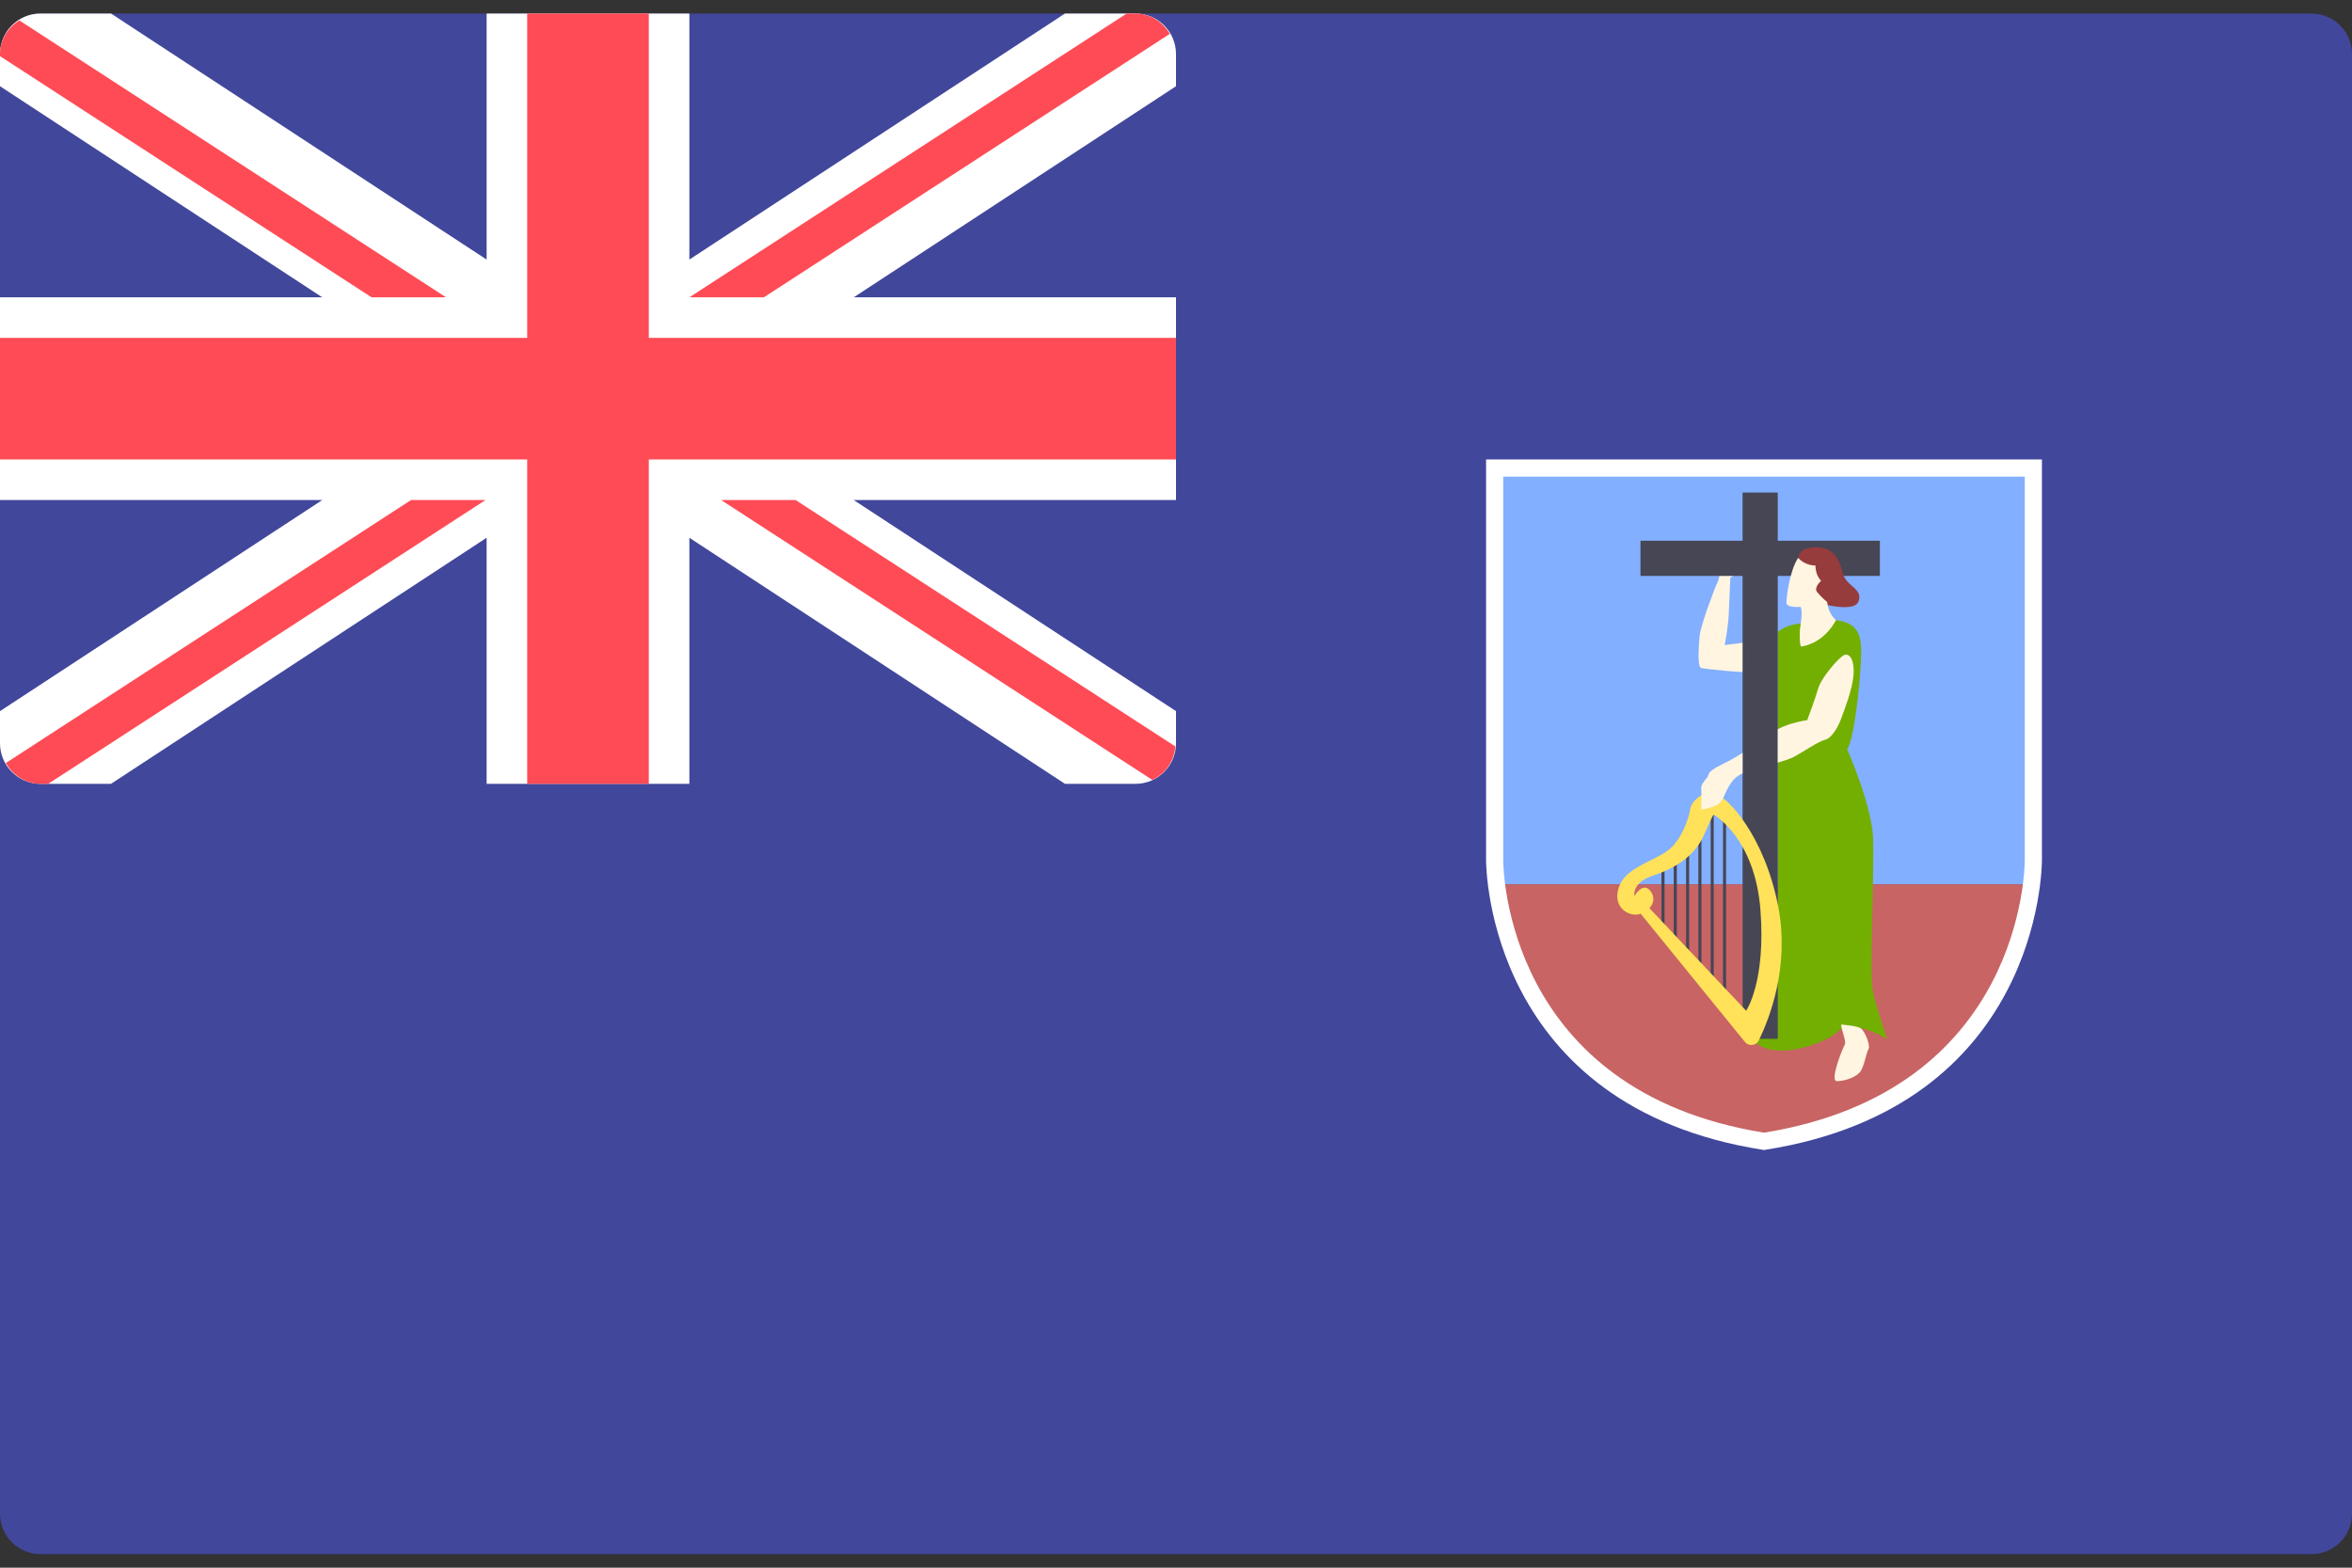 <svg width="48" height="32" viewBox="0 0 48 32" fill="none" xmlns="http://www.w3.org/2000/svg">
<rect x="0" y="0" width="48" height="32" fill="#333333" stroke="none"/>
<g clip-path="url(#clip0_11_1260)">
<path d="M47.172 31.724H0.828C0.371 31.724 0 31.354 0 30.897V1.104C0 0.647 0.371 0.276 0.828 0.276H47.172C47.629 0.276 48 0.647 48 1.104V30.897C48 31.354 47.629 31.724 47.172 31.724Z" fill="#41479B"/>
<path d="M23.172 0.276H21.735L14.069 5.298V0.276H9.931V5.298L2.265 0.276H0.828C0.371 0.276 0 0.646 0 1.103V1.76L6.577 6.069H0V10.207H6.577L0 14.516V15.172C0 15.629 0.371 16 0.828 16H2.265L9.931 10.977V16H14.069V10.977L21.735 16H23.172C23.63 16 24 15.629 24 15.172V14.516L17.423 10.207H24V6.069H17.423L24 1.76V1.103C24 0.646 23.629 0.276 23.172 0.276Z" fill="white"/>
<path d="M24 6.897H13.241V0.276H10.759V6.897H0V9.379H10.759V16H13.241V9.379H24V6.897Z" fill="#FF4B55"/>
<path d="M9.103 6.069L0.394 0.416C0.163 0.562 0 0.809 0 1.103V1.146L7.583 6.069H9.103Z" fill="#FF4B55"/>
<path d="M15.589 6.069L23.874 0.691C23.73 0.447 23.476 0.276 23.172 0.276H22.994L14.069 6.069H15.589Z" fill="#FF4B55"/>
<path d="M8.388 10.207L0.119 15.575C0.262 15.824 0.52 16 0.828 16H0.984L9.908 10.207H8.388Z" fill="#FF4B55"/>
<path d="M23.987 15.237L16.237 10.207H14.717L23.517 15.92C23.781 15.797 23.962 15.541 23.987 15.237Z" fill="#FF4B55"/>
<path d="M41.497 9.554H30.503V18.05H41.497V9.554Z" fill="#82AFFF"/>
<path d="M30.503 18.05C30.503 20.948 33.751 23.298 36 23.298C37.999 23.298 41.497 20.948 41.497 18.05H30.503Z" fill="#C86464"/>
<path d="M37.468 12.657C37.645 12.688 37.947 12.73 37.978 13.157C38.009 13.584 37.853 15.104 37.697 15.291C37.697 15.291 38.207 16.447 38.228 17.134C38.249 17.821 38.155 19.877 38.218 20.205C38.28 20.533 38.514 21.205 38.514 21.205C38.514 21.205 37.796 20.783 37.515 21.049C37.234 21.314 36.203 21.673 35.797 21.252C35.797 21.252 36.281 19.877 36.281 18.316C36.281 16.754 36.281 12.896 36.281 12.896C36.281 12.896 36.484 12.735 36.75 12.73C37.015 12.725 37.468 12.657 37.468 12.657Z" fill="#73AF00"/>
<path d="M37.572 20.913C37.603 21.111 37.686 21.257 37.645 21.33C37.603 21.403 37.332 22.069 37.489 22.069C37.645 22.069 37.915 21.986 37.988 21.84C38.061 21.694 38.092 21.475 38.134 21.413C38.176 21.351 38.061 21.038 37.968 20.986C37.874 20.934 37.572 20.913 37.572 20.913Z" fill="#FFF5E1"/>
<path d="M35.771 13.094L35.198 13.167C35.198 13.167 35.271 12.792 35.281 12.532C35.292 12.272 35.313 11.793 35.313 11.793C35.313 11.793 35.719 11.543 35.729 11.501C35.734 11.48 35.782 11.35 35.745 11.283C35.707 11.215 35.583 11.21 35.583 11.21C35.583 11.21 35.104 11.46 35.104 11.501C35.104 11.543 35.104 11.793 35.052 11.886C35 11.98 34.709 12.761 34.688 12.969C34.667 13.178 34.636 13.615 34.719 13.636C34.803 13.656 35.667 13.75 35.76 13.709C35.854 13.667 35.771 13.094 35.771 13.094Z" fill="#FFF5E1"/>
<path d="M38.365 11.038H36.281V10.054H35.563V11.038H33.479V11.756H35.563V21.205H36.281V11.756H38.365V11.038Z" fill="#464655"/>
<path d="M37.135 12.313C37.135 12.313 37.833 12.514 37.926 12.282C38.035 12.011 37.671 11.975 37.603 11.689C37.596 11.657 37.531 11.272 37.249 11.199C36.968 11.126 36.708 11.199 36.698 11.387C36.687 11.574 37.135 12.313 37.135 12.313Z" fill="#963C3C"/>
<path d="M36.76 13.198C36.739 13.202 36.708 12.99 36.749 12.73C36.791 12.47 36.749 12.386 36.749 12.386C36.749 12.386 36.458 12.417 36.458 12.303C36.458 12.188 36.52 11.657 36.697 11.387C36.697 11.387 36.822 11.543 37.051 11.543C37.051 11.543 37.041 11.73 37.166 11.855C37.166 11.855 37.01 11.991 37.083 12.084C37.156 12.178 37.291 12.292 37.291 12.292C37.291 12.292 37.301 12.511 37.468 12.657C37.468 12.657 37.26 13.115 36.76 13.198Z" fill="#FFF5E1"/>
<path d="M33.97 17.718H33.907V18.956H33.97V17.718Z" fill="#464655"/>
<path d="M34.221 17.477H34.158V19.196H34.221V17.477Z" fill="#464655"/>
<path d="M34.472 17.258H34.41V19.415H34.472V17.258Z" fill="#464655"/>
<path d="M34.723 16.944H34.661V19.727H34.723V16.944Z" fill="#464655"/>
<path d="M34.974 16.535H34.912V20.137H34.974V16.535Z" fill="#464655"/>
<path d="M35.226 16.535H35.164V20.305H35.226V16.535Z" fill="#464655"/>
<path d="M36.291 18.508C36.015 17.072 35.25 16.238 34.98 16.197C34.709 16.155 34.511 16.374 34.49 16.53C34.469 16.686 34.324 17.155 34.022 17.373C33.72 17.592 33.158 17.717 33.033 18.123C32.908 18.529 33.241 18.706 33.439 18.664C33.453 18.661 33.468 18.655 33.483 18.651L35.611 21.269C35.688 21.364 35.839 21.348 35.893 21.238C36.112 20.791 36.527 19.732 36.291 18.508ZM33.662 18.537C33.745 18.448 33.78 18.324 33.689 18.196C33.532 17.977 33.355 18.29 33.355 18.29C33.355 18.29 33.303 18.019 33.709 17.884C34.115 17.748 34.574 17.519 34.782 17.03C34.99 16.541 34.98 16.634 34.98 16.634C34.98 16.634 35.813 17.103 35.927 18.571C36.042 20.039 35.636 20.632 35.636 20.632L33.662 18.537Z" fill="#FFE15A"/>
<path d="M35.563 15.367C35.467 15.428 35.381 15.481 35.321 15.512C35.125 15.614 34.891 15.715 34.868 15.809C34.844 15.903 34.712 15.981 34.719 16.09C34.727 16.199 34.719 16.527 34.719 16.527C34.837 16.504 35.071 16.465 35.149 16.324C35.227 16.184 35.297 15.91 35.547 15.793C35.552 15.791 35.558 15.789 35.563 15.787V15.367H35.563Z" fill="#FFF5E1"/>
<path d="M37.632 13.373C37.515 13.428 37.163 13.849 37.109 14.044C37.054 14.24 36.882 14.7 36.882 14.7C36.882 14.7 36.528 14.747 36.281 14.885V15.567C36.418 15.527 36.538 15.488 36.609 15.45C36.812 15.341 37.101 15.138 37.249 15.099C37.398 15.06 37.523 14.81 37.577 14.662C37.632 14.513 37.804 14.076 37.827 13.779C37.851 13.482 37.749 13.318 37.632 13.373Z" fill="#FFF5E1"/>
<path d="M36 23.475L35.973 23.47C30.392 22.589 30.328 17.756 30.328 17.55V9.379H41.672V17.55C41.672 17.756 41.608 22.589 36.027 23.47L36 23.475ZM30.678 9.729V17.55C30.678 17.743 30.738 22.274 36 23.12C41.262 22.274 41.322 17.743 41.322 17.55V9.729H30.678Z" fill="white"/>
</g>
<defs>
<clipPath id="clip0_11_1260">
<rect width="48" height="32" fill="white"/>
</clipPath>
</defs>
</svg>
